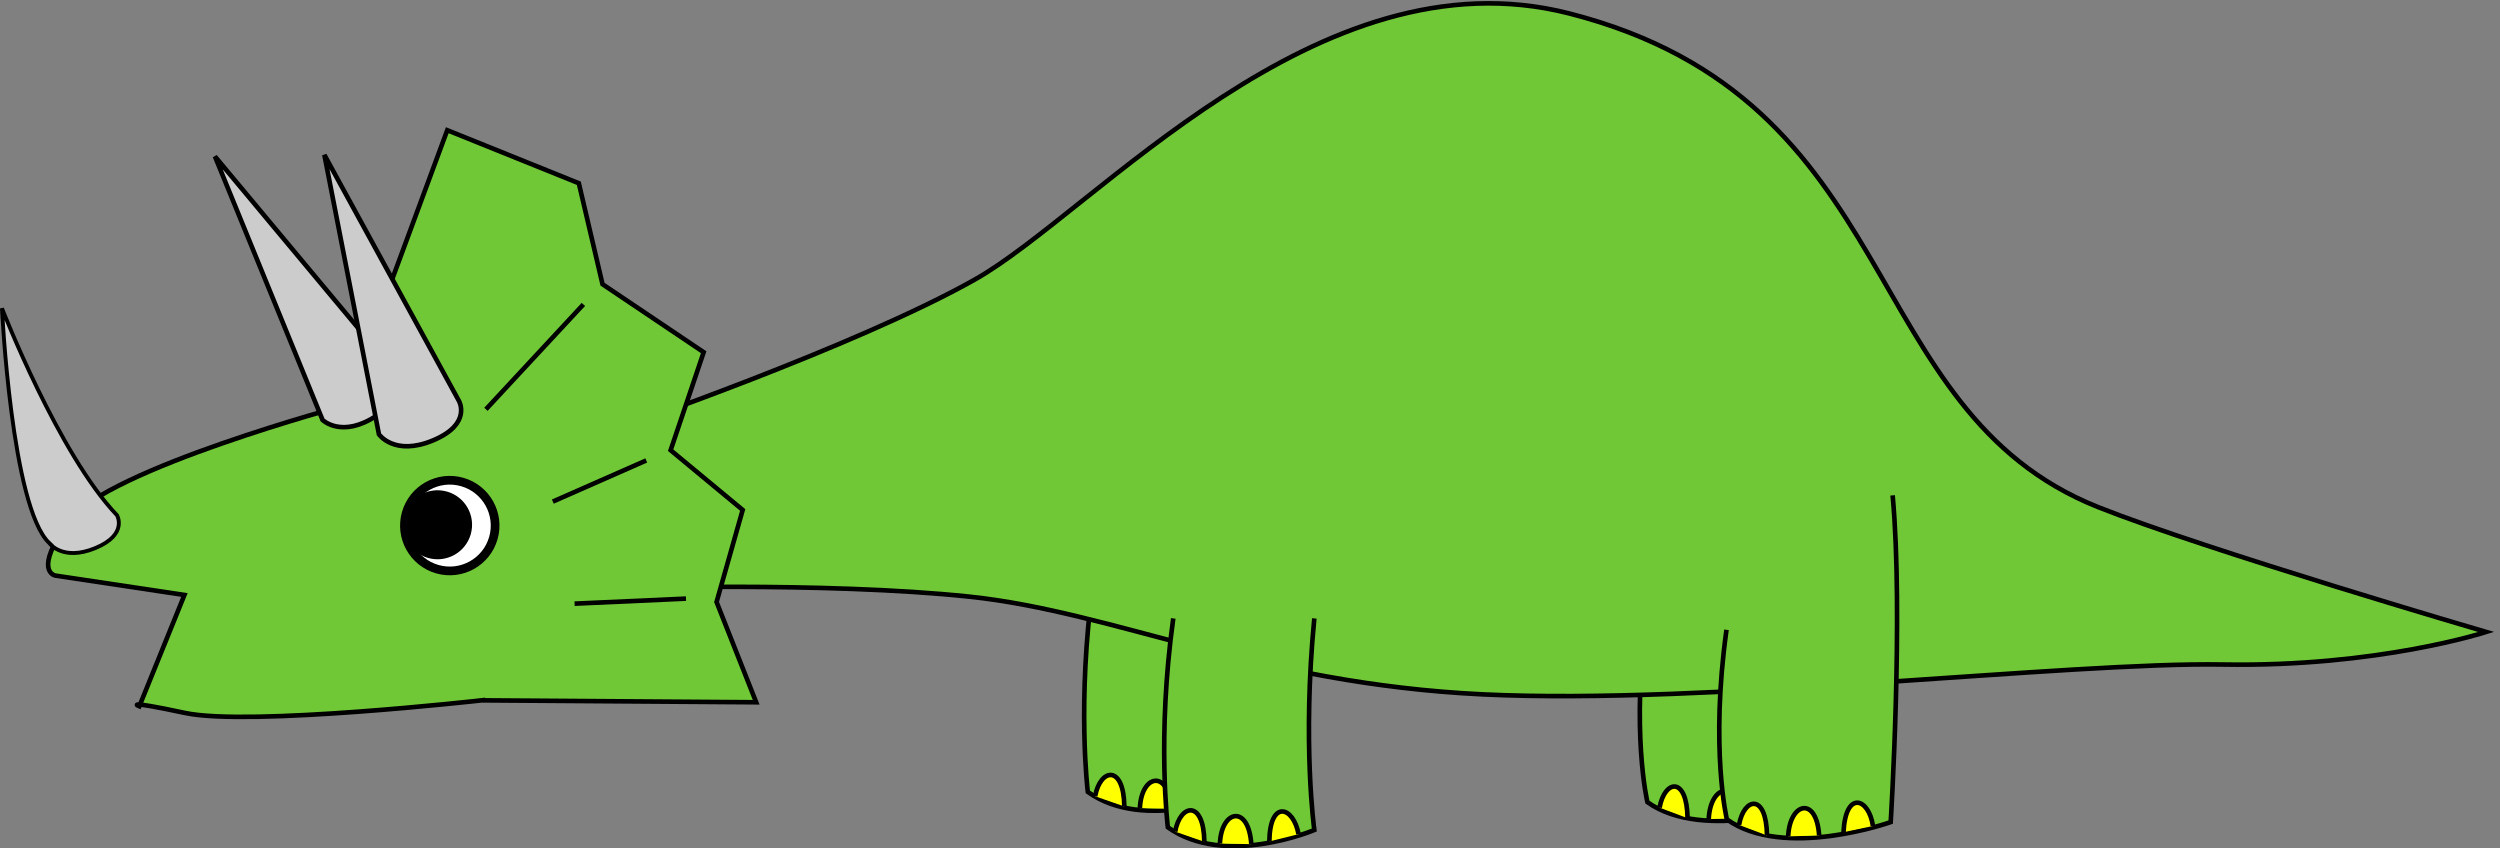 <?xml version="1.0" encoding="UTF-8" standalone="no"?>
<svg
   xmlns:dc="http://purl.org/dc/elements/1.1/"
   xmlns:cc="http://creativecommons.org/ns#"
   xmlns:rdf="http://www.w3.org/1999/02/22-rdf-syntax-ns#"
   xmlns:svg="http://www.w3.org/2000/svg"
   xmlns="http://www.w3.org/2000/svg"
   xmlns:sodipodi="http://sodipodi.sourceforge.net/DTD/sodipodi-0.dtd"
   xmlns:inkscape="http://www.inkscape.org/namespaces/inkscape"
   sodipodi:docname="triceratops_eat2.svg"
   inkscape:version="1.0beta2 (2b71d25, 2019-12-03)"
   id="svg8"
   version="1.1"
   viewBox="0 0 143.429 48.674"
   height="48.674mm"
   width="143.429mm">
  <rect x="0" y="0" width="143.429" height="48.674" fill="#808080" stroke="none"/>
  <defs
     id="defs2" />
  <sodipodi:namedview
     inkscape:window-maximized="0"
     inkscape:window-y="23"
     inkscape:window-x="12"
     inkscape:window-height="797"
     inkscape:window-width="1281"
     inkscape:snap-global="false"
     showgrid="false"
     inkscape:document-rotation="0"
     inkscape:current-layer="g1325"
     inkscape:document-units="mm"
     inkscape:cy="25.184874"
     inkscape:cx="270.75885"
     inkscape:zoom="1.360617"
     inkscape:pageshadow="2"
     inkscape:pageopacity="0.0"
     borderopacity="1.0"
     bordercolor="#666666"
     pagecolor="#ffffff"
     id="base" />
  <g
     inkscape:groupmode="layer"
     id="layer3"
     inkscape:label="Legs bottom"
     style="display:inline;mix-blend-mode:normal"
     transform="translate(-29.024,-27.552)">
    <g
       id="g2211-3"
       transform="translate(-4.558,-0.991)">
      <path
         sodipodi:nodetypes="cccc"
         inkscape:connector-curvature="0"
         id="path2062-5-9"
         d="m 128.076,63.684 c -0.948,6.829 0.021,10.878 0.021,10.878 3.268,2.334 9.399,0.156 9.399,0.156 0,0 0.742,-11.934 0.111,-18.747"
         style="font-variation-settings:normal;vector-effect:none;fill:#71c837;fill-opacity:1;stroke:#000000;stroke-width:0.265px;stroke-linecap:butt;stroke-linejoin:miter;stroke-miterlimit:4;stroke-dasharray:none;stroke-dashoffset:0;stroke-opacity:1;stop-color:#000000" />
      <path
         sodipodi:nodetypes="cc"
         inkscape:connector-curvature="0"
         id="path2078-9-6"
         d="m 128.794,74.878 c 0.291,-1.602 1.574,-1.818 1.605,0.606"
         style="fill:#ffff00;stroke:#000000;stroke-width:0.265px;stroke-linecap:butt;stroke-linejoin:miter;stroke-opacity:1" />
      <path
         sodipodi:nodetypes="cc"
         style="fill:#ffff00;stroke:#000000;stroke-width:0.265px;stroke-linecap:butt;stroke-linejoin:miter;stroke-opacity:1"
         d="m 131.615,75.536 c 0.083,-1.935 1.62,-2.35 1.777,-0.052"
         id="path2078-4-3-5"
         inkscape:connector-curvature="0" />
      <path
         style="fill:#ffff00;stroke:#000000;stroke-width:0.265px;stroke-linecap:butt;stroke-linejoin:miter;stroke-opacity:1"
         d="M 136.478,74.939 C 136.245,73.328 134.908,72.874 134.789,75.294"
         id="path2078-3-5-6"
         inkscape:connector-curvature="0"
         sodipodi:nodetypes="cc" />
    </g>
    <g
       id="g2138-8"
       transform="translate(-4.591,-2.029)">
      <path
         style="font-variation-settings:normal;opacity:1;vector-effect:none;fill:#71c837;fill-opacity:1;stroke:#000000;stroke-width:0.265px;stroke-linecap:butt;stroke-linejoin:miter;stroke-miterlimit:4;stroke-dasharray:none;stroke-dashoffset:0;stroke-opacity:1;stop-color:#000000;stop-opacity:1"
         d="m 96.336,63.031 c -0.948,6.829 -0.311,11.984 -0.311,11.984 3.268,2.334 8.404,0.156 8.404,0.156 0,0 -0.696,-4.994 0,-12.139"
         id="path2062-6"
         inkscape:connector-curvature="0"
         sodipodi:nodetypes="cccc" />
      <path
         style="fill:#ffff00;stroke:#000000;stroke-width:0.265px;stroke-linecap:butt;stroke-linejoin:miter;stroke-opacity:1"
         d="m 96.444,75.264 c 0.291,-1.602 1.644,-1.841 1.675,0.583"
         id="path2078-35"
         inkscape:connector-curvature="0"
         sodipodi:nodetypes="cc" />
      <path
         inkscape:connector-curvature="0"
         id="path2078-4-8"
         d="m 99.013,75.943 c 0.083,-1.935 1.644,-2.257 1.8,0.041"
         style="fill:#ffff00;stroke:#000000;stroke-width:0.265px;stroke-linecap:butt;stroke-linejoin:miter;stroke-opacity:1"
         sodipodi:nodetypes="cc" />
      <path
         sodipodi:nodetypes="cc"
         inkscape:connector-curvature="0"
         id="path2078-3-1"
         d="m 103.523,75.409 c -0.291,-1.602 -1.644,-2.007 -1.675,0.416"
         style="fill:#ffff00;stroke:#000000;stroke-width:0.265px;stroke-linecap:butt;stroke-linejoin:miter;stroke-opacity:1" />
    </g>
  </g>
  <g
     transform="translate(-29.024,-27.552)"
     style="display:none"
     inkscape:label="Eat4"
     id="g1325"
     inkscape:groupmode="layer">
    <path
       style="font-variation-settings:normal;display:inline;opacity:1;vector-effect:none;fill:#71c837;fill-opacity:1;stroke:#000000;stroke-width:0.265px;stroke-linecap:butt;stroke-linejoin:miter;stroke-miterlimit:4;stroke-dasharray:none;stroke-dashoffset:0;stroke-opacity:1;stop-color:#000000;stop-opacity:1"
       d="M 84.975,43.577 C 88.554,37.974 104.583,24.619 119.058,28.325 c 19.454,4.98 16.337,22.75 30.348,28.325 6.137,2.442 22.255,7.159 22.255,7.159 0,0 -6.225,2.023 -15.096,1.868 -8.871,-0.156 -29.57,2.334 -42.487,1.712 -12.917,-0.623 -29.414,-5.603 -29.414,-5.603 z"
       id="path1301"
       inkscape:connector-curvature="0"
       sodipodi:nodetypes="csscsscc" />
    <g
       transform="rotate(16.362,73.202,41.482)"
       id="g1323">
      <path
         sodipodi:nodetypes="cccccccccczccczc"
         inkscape:connector-curvature="0"
         id="path1303"
         d="m 85.259,63.439 15.173,-4.191 -3.757,-4.913 10e-7,-5.491 -4.913,-2.168 0.289,-5.925 -6.647,-2.168 -2.89,-5.202 -8.092,-0.867 -1.301,16.763 c 0,0 -12.166,7.276 -13.439,10.694 -1.273,3.417 0.867,4.624 0.867,4.624 l 6.647,-2.312 -6.935,2.658 c 0,0 5.074,4.092 8.813,3.844 3.74,-0.247 16.185,-5.347 16.185,-5.347 z"
         style="fill:#71c837;stroke:#000000;stroke-width:0.265px;stroke-linecap:butt;stroke-linejoin:miter;stroke-opacity:1" />
      <g
         transform="translate(54.598,29.007)"
         id="g1309">
        <circle
           style="fill:#ffffff;stroke:#000000;stroke-width:0.5;stroke-miterlimit:4;stroke-dasharray:none"
           id="circle1305"
           cx="26.156"
           cy="-25.289"
           r="2.601"
           transform="scale(1,-1)" />
        <circle
           r="1.806"
           cy="-25.435"
           cx="25.469"
           id="circle1307"
           style="fill:#000000;stroke:#000000;stroke-width:0.347;stroke-miterlimit:4;stroke-dasharray:none"
           transform="scale(1,-1)" />
      </g>
      <path
         style="fill:#cccccc;stroke:#000000;stroke-width:0.265px;stroke-linecap:butt;stroke-linejoin:miter;stroke-opacity:1"
         d="M 72.079,50.46 62.01,37.6 75.304,46.674 c 0,0 1.271,0.828 -0.293,2.678 -1.564,1.85 -2.932,1.108 -2.932,1.108 z"
         id="path1311"
         inkscape:connector-curvature="0"
         sodipodi:nodetypes="ccczc" />
      <path
         sodipodi:nodetypes="ccczc"
         inkscape:connector-curvature="0"
         id="path1313"
         d="M 75.414,50.367 68.026,35.801 79.311,47.277 c 0,0 1.086,1.059 -0.806,2.571 -1.893,1.512 -3.091,0.519 -3.091,0.519 z"
         style="fill:#cccccc;stroke:#000000;stroke-width:0.265px;stroke-linecap:butt;stroke-linejoin:miter;stroke-opacity:1" />
      <path
         style="fill:#cccccc;stroke:#000000;stroke-width:0.223px;stroke-linecap:butt;stroke-linejoin:miter;stroke-opacity:1"
         d="M 58.913,61.528 C 56.28,60.146 52.634,49.319 52.634,49.319 c 0,0 5.409,7.161 9.591,9.619 0,0 0.923,0.887 -0.685,2.155 -1.609,1.267 -2.627,0.435 -2.627,0.435 z"
         id="path1315"
         inkscape:connector-curvature="0"
         sodipodi:nodetypes="ccczc" />
      <path
         sodipodi:nodetypes="cc"
         inkscape:connector-curvature="0"
         id="path1317"
         d="m 80.928,47.312 3.735,-7.315"
         style="fill:none;stroke:#000000;stroke-width:0.265px;stroke-linecap:butt;stroke-linejoin:miter;stroke-opacity:1" />
      <path
         sodipodi:nodetypes="cc"
         inkscape:connector-curvature="0"
         id="path1319"
         d="m 86.064,51.358 4.513,-3.735"
         style="fill:none;stroke:#000000;stroke-width:0.265px;stroke-linecap:butt;stroke-linejoin:miter;stroke-opacity:1" />
      <path
         sodipodi:nodetypes="cc"
         inkscape:connector-curvature="0"
         id="path1321"
         d="m 88.865,56.65 6.07,-2.023"
         style="fill:none;stroke:#000000;stroke-width:0.265px;stroke-linecap:butt;stroke-linejoin:miter;stroke-opacity:1" />
    </g>
  </g>
  <g
     transform="translate(-29.024,-27.552)"
     style="display:none"
     inkscape:label="Eat 3"
     id="g444"
     inkscape:groupmode="layer">
    <path
       style="font-variation-settings:normal;display:inline;opacity:1;vector-effect:none;fill:#71c837;fill-opacity:1;stroke:#000000;stroke-width:0.265px;stroke-linecap:butt;stroke-linejoin:miter;stroke-miterlimit:4;stroke-dasharray:none;stroke-dashoffset:0;stroke-opacity:1;stop-color:#000000;stop-opacity:1"
       d="m 84.975,43.577 c 6.846,-3.871 19.609,-18.957 34.083,-15.252 19.454,4.98 16.337,22.75 30.348,28.325 6.137,2.442 22.255,7.159 22.255,7.159 0,0 -6.225,2.023 -15.096,1.868 -8.871,-0.156 -29.57,2.334 -42.487,1.712 -12.917,-0.623 -21.047,-4.717 -29.414,-5.603 -8.367,-0.886 -20.535,-0.469 -20.535,-0.469 0.052,-3.035 0.104,-6.07 0.156,-9.104 0,0 13.845,-4.765 20.69,-8.636 z"
       id="path420"
       inkscape:connector-curvature="0"
       sodipodi:nodetypes="zsscsszccz" />
    <g
       id="g1299">
      <path
         sodipodi:nodetypes="cccccccccczccczcc"
         inkscape:connector-curvature="0"
         id="path422"
         d="m 52.914,68.644 15.307,3.672 -0.912,-6.118 2.656,-4.806 -3.252,-4.274 3.119,-5.046 -4.769,-5.113 -0.013,-5.951 -6.663,-4.674 -9.247,14.042 c 0,0 -14.168,0.483 -16.935,2.858 -2.767,2.375 -1.695,4.26 -1.695,4.26 l 7.153,1.398 -7.468,-1.364 c 0,0 2.574,6.371 5.966,7.964 3.393,1.593 16.752,3.15 16.752,3.15 z"
         style="fill:#71c837;stroke:#000000;stroke-width:0.265px;stroke-linecap:butt;stroke-linejoin:miter;stroke-opacity:1" />
      <g
         transform="matrix(0.934,0.038,-0.516,0.068,41.437,55.553)"
         id="g428"
         style="stroke:#000000;stroke-width:3.466;stroke-miterlimit:4;stroke-dasharray:none;stroke-opacity:1">
        <circle
           style="fill:#ffffff;stroke:#000000;stroke-width:3.466;stroke-miterlimit:4;stroke-dasharray:none;stroke-opacity:1"
           id="circle424"
           cx="26.156"
           cy="-25.289"
           r="2.601"
           transform="scale(1,-1)" />
        <circle
           r="1.806"
           cy="-25.435"
           cx="25.469"
           id="circle426"
           style="fill:#000000;stroke:#000000;stroke-width:3.466;stroke-miterlimit:4;stroke-dasharray:none;stroke-opacity:1"
           transform="scale(1,-1)" />
      </g>
      <path
         style="fill:#cccccc;stroke:#000000;stroke-width:0.265px;stroke-linecap:butt;stroke-linejoin:miter;stroke-opacity:1"
         d="m 47.657,50.908 -2.592,-16.126 7.245,14.372 c 0,0 0.712,1.34 -1.552,2.202 -2.264,0.863 -3.102,-0.448 -3.102,-0.448 z"
         id="path430"
         inkscape:connector-curvature="0"
         sodipodi:nodetypes="ccczc" />
      <path
         sodipodi:nodetypes="ccczc"
         inkscape:connector-curvature="0"
         id="path432"
         d="m 50.621,52.441 0.581,-16.323 4.325,15.504 c 0,0 0.439,1.452 -1.949,1.86 -2.388,0.408 -2.956,-1.041 -2.956,-1.041 z"
         style="fill:#cccccc;stroke:#000000;stroke-width:0.265px;stroke-linecap:butt;stroke-linejoin:miter;stroke-opacity:1" />
      <path
         style="fill:#cccccc;stroke:#000000;stroke-width:0.223px;stroke-linecap:butt;stroke-linejoin:miter;stroke-opacity:1"
         d="m 30.78,54.227 c -1.636,-2.484 0.411,-13.723 0.411,-13.723 0,0 1.27,8.885 3.741,13.059 0,0 0.379,1.223 -1.642,1.554 -2.021,0.331 -2.51,-0.89 -2.51,-0.89 z"
         id="path434"
         inkscape:connector-curvature="0"
         sodipodi:nodetypes="ccczc" />
      <path
         sodipodi:nodetypes="cc"
         inkscape:connector-curvature="0"
         id="path436"
         d="m 56.925,52.434 6.807,-4.595"
         style="fill:none;stroke:#000000;stroke-width:0.265px;stroke-linecap:butt;stroke-linejoin:miter;stroke-opacity:1" />
      <path
         sodipodi:nodetypes="cc"
         inkscape:connector-curvature="0"
         id="path438"
         d="m 59.463,58.46 5.757,-1.086"
         style="fill:none;stroke:#000000;stroke-width:0.265px;stroke-linecap:butt;stroke-linejoin:miter;stroke-opacity:1" />
      <path
         sodipodi:nodetypes="cc"
         inkscape:connector-curvature="0"
         id="path440"
         d="m 59.355,64.446 6.291,1.165"
         style="fill:none;stroke:#000000;stroke-width:0.265px;stroke-linecap:butt;stroke-linejoin:miter;stroke-opacity:1" />
    </g>
  </g>
  <g
     inkscape:groupmode="layer"
     id="g418"
     inkscape:label="Eat 2"
     style="display:inline"
     transform="translate(-29.024,-27.552)">
    <path
       sodipodi:nodetypes="zsscsszccz"
       inkscape:connector-curvature="0"
       id="path394"
       d="m 84.975,43.577 c 6.846,-3.871 19.609,-18.957 34.083,-15.252 19.454,4.98 16.337,22.75 30.348,28.325 6.137,2.442 22.255,7.159 22.255,7.159 0,0 -6.225,2.023 -15.096,1.868 -8.871,-0.156 -29.57,2.334 -42.487,1.712 -12.917,-0.623 -21.047,-4.717 -29.414,-5.603 -8.367,-0.886 -20.535,-0.469 -20.535,-0.469 0.052,-3.035 0.104,-6.07 0.156,-9.104 0,0 13.845,-4.765 20.69,-8.636 z"
       style="font-variation-settings:normal;display:inline;opacity:1;vector-effect:none;fill:#71c837;fill-opacity:1;stroke:#000000;stroke-width:0.265px;stroke-linecap:butt;stroke-linejoin:miter;stroke-miterlimit:4;stroke-dasharray:none;stroke-dashoffset:0;stroke-opacity:1;stop-color:#000000;stop-opacity:1" />
    <g
       transform="rotate(15.845,55.54,-37.147)"
       id="g416">
      <path
         style="fill:#71c837;stroke:#000000;stroke-width:0.265px;stroke-linecap:butt;stroke-linejoin:miter;stroke-opacity:1"
         d="m 85.259,63.439 15.173,-4.191 -3.757,-4.913 10e-7,-5.491 -4.913,-2.168 0.289,-5.925 -6.647,-2.168 -2.89,-5.202 -8.092,-0.867 -1.301,16.763 c 0,0 -12.166,7.276 -13.439,10.694 -1.273,3.417 0.089,3.263 0.089,3.263 l 7.425,-0.951 -0.746,6.852 c 0,0 -1.115,-0.102 2.624,-0.35 3.74,-0.247 16.185,-5.347 16.185,-5.347 z"
         id="path396"
         inkscape:connector-curvature="0"
         sodipodi:nodetypes="cccccccccczccczc" />
      <g
         id="g402"
         transform="translate(54.598,29.007)">
        <circle
           transform="scale(1,-1)"
           r="2.601"
           cy="-25.289"
           cx="26.156"
           id="circle398"
           style="fill:#ffffff;stroke:#000000;stroke-width:0.5;stroke-miterlimit:4;stroke-dasharray:none" />
        <circle
           transform="scale(1,-1)"
           style="fill:#000000;stroke:#000000;stroke-width:0.347;stroke-miterlimit:4;stroke-dasharray:none"
           id="circle400"
           cx="25.469"
           cy="-25.435"
           r="1.806" />
      </g>
      <path
         sodipodi:nodetypes="ccczc"
         inkscape:connector-curvature="0"
         id="path404"
         d="M 72.079,50.46 62.01,37.6 75.304,46.674 c 0,0 1.271,0.828 -0.293,2.678 -1.564,1.85 -2.932,1.108 -2.932,1.108 z"
         style="fill:#cccccc;stroke:#000000;stroke-width:0.265px;stroke-linecap:butt;stroke-linejoin:miter;stroke-opacity:1" />
      <path
         style="fill:#cccccc;stroke:#000000;stroke-width:0.265px;stroke-linecap:butt;stroke-linejoin:miter;stroke-opacity:1"
         d="M 75.414,50.367 68.026,35.801 79.311,47.277 c 0,0 1.086,1.059 -0.806,2.571 -1.893,1.512 -3.091,0.519 -3.091,0.519 z"
         id="path406"
         inkscape:connector-curvature="0"
         sodipodi:nodetypes="ccczc" />
      <path
         sodipodi:nodetypes="ccczc"
         inkscape:connector-curvature="0"
         id="path408"
         d="M 58.913,61.528 C 56.28,60.146 52.634,49.319 52.634,49.319 c 0,0 5.409,7.161 9.591,9.619 0,0 0.923,0.887 -0.685,2.155 -1.609,1.267 -2.627,0.435 -2.627,0.435 z"
         style="fill:#cccccc;stroke:#000000;stroke-width:0.223px;stroke-linecap:butt;stroke-linejoin:miter;stroke-opacity:1" />
      <path
         style="fill:none;stroke:#000000;stroke-width:0.265px;stroke-linecap:butt;stroke-linejoin:miter;stroke-opacity:1"
         d="m 80.928,47.312 3.735,-7.315"
         id="path410"
         inkscape:connector-curvature="0"
         sodipodi:nodetypes="cc" />
      <path
         style="fill:none;stroke:#000000;stroke-width:0.265px;stroke-linecap:butt;stroke-linejoin:miter;stroke-opacity:1"
         d="m 86.064,51.358 4.513,-3.735"
         id="path412"
         inkscape:connector-curvature="0"
         sodipodi:nodetypes="cc" />
      <path
         style="fill:none;stroke:#000000;stroke-width:0.265px;stroke-linecap:butt;stroke-linejoin:miter;stroke-opacity:1"
         d="m 88.865,56.65 6.07,-2.023"
         id="path414"
         inkscape:connector-curvature="0"
         sodipodi:nodetypes="cc" />
    </g>
  </g>
  <g
     transform="translate(-29.024,-27.552)"
     style="display:none"
     inkscape:label="Eat 1"
     id="g392"
     inkscape:groupmode="layer">
    <path
       style="font-variation-settings:normal;display:inline;opacity:1;vector-effect:none;fill:#71c837;fill-opacity:1;stroke:#000000;stroke-width:0.265px;stroke-linecap:butt;stroke-linejoin:miter;stroke-miterlimit:4;stroke-dasharray:none;stroke-dashoffset:0;stroke-opacity:1;stop-color:#000000;stop-opacity:1"
       d="M 84.975,43.577 C 88.554,37.974 104.583,24.619 119.058,28.325 c 19.454,4.98 16.337,22.75 30.348,28.325 6.137,2.442 22.255,7.159 22.255,7.159 0,0 -6.225,2.023 -15.096,1.868 -8.871,-0.156 -29.57,2.334 -42.487,1.712 -12.917,-0.623 -29.414,-5.603 -29.414,-5.603 z"
       id="path368"
       inkscape:connector-curvature="0"
       sodipodi:nodetypes="csscsscc" />
    <g
       id="g390">
      <path
         sodipodi:nodetypes="cccccccccczccczc"
         inkscape:connector-curvature="0"
         id="path370"
         d="m 85.259,63.439 15.173,-4.191 -3.757,-4.913 10e-7,-5.491 -4.913,-2.168 0.289,-5.925 -6.647,-2.168 -2.89,-5.202 -8.092,-0.867 -1.301,16.763 c 0,0 -12.166,7.276 -13.439,10.694 -1.273,3.417 0.089,3.263 0.089,3.263 l 7.425,-0.951 -0.746,6.852 c 0,0 -1.115,-0.102 2.624,-0.35 3.74,-0.247 16.185,-5.347 16.185,-5.347 z"
         style="fill:#71c837;stroke:#000000;stroke-width:0.265px;stroke-linecap:butt;stroke-linejoin:miter;stroke-opacity:1" />
      <g
         transform="translate(54.598,29.007)"
         id="g376">
        <circle
           style="fill:#ffffff;stroke:#000000;stroke-width:0.5;stroke-miterlimit:4;stroke-dasharray:none"
           id="circle372"
           cx="26.156"
           cy="-25.289"
           r="2.601"
           transform="scale(1,-1)" />
        <circle
           r="1.806"
           cy="-25.435"
           cx="25.469"
           id="circle374"
           style="fill:#000000;stroke:#000000;stroke-width:0.347;stroke-miterlimit:4;stroke-dasharray:none"
           transform="scale(1,-1)" />
      </g>
      <path
         style="fill:#cccccc;stroke:#000000;stroke-width:0.265px;stroke-linecap:butt;stroke-linejoin:miter;stroke-opacity:1"
         d="M 72.079,50.46 62.01,37.6 75.304,46.674 c 0,0 1.271,0.828 -0.293,2.678 -1.564,1.85 -2.932,1.108 -2.932,1.108 z"
         id="path378"
         inkscape:connector-curvature="0"
         sodipodi:nodetypes="ccczc" />
      <path
         sodipodi:nodetypes="ccczc"
         inkscape:connector-curvature="0"
         id="path380"
         d="M 75.414,50.367 68.026,35.801 79.311,47.277 c 0,0 1.086,1.059 -0.806,2.571 -1.893,1.512 -3.091,0.519 -3.091,0.519 z"
         style="fill:#cccccc;stroke:#000000;stroke-width:0.265px;stroke-linecap:butt;stroke-linejoin:miter;stroke-opacity:1" />
      <path
         style="fill:#cccccc;stroke:#000000;stroke-width:0.223px;stroke-linecap:butt;stroke-linejoin:miter;stroke-opacity:1"
         d="M 58.913,61.528 C 56.28,60.146 52.634,49.319 52.634,49.319 c 0,0 5.409,7.161 9.591,9.619 0,0 0.923,0.887 -0.685,2.155 -1.609,1.267 -2.627,0.435 -2.627,0.435 z"
         id="path382"
         inkscape:connector-curvature="0"
         sodipodi:nodetypes="ccczc" />
      <path
         sodipodi:nodetypes="cc"
         inkscape:connector-curvature="0"
         id="path384"
         d="m 80.928,47.312 3.735,-7.315"
         style="fill:none;stroke:#000000;stroke-width:0.265px;stroke-linecap:butt;stroke-linejoin:miter;stroke-opacity:1" />
      <path
         sodipodi:nodetypes="cc"
         inkscape:connector-curvature="0"
         id="path386"
         d="m 86.064,51.358 4.513,-3.735"
         style="fill:none;stroke:#000000;stroke-width:0.265px;stroke-linecap:butt;stroke-linejoin:miter;stroke-opacity:1" />
      <path
         sodipodi:nodetypes="cc"
         inkscape:connector-curvature="0"
         id="path388"
         d="m 88.865,56.65 6.07,-2.023"
         style="fill:none;stroke:#000000;stroke-width:0.265px;stroke-linecap:butt;stroke-linejoin:miter;stroke-opacity:1" />
    </g>
  </g>
  <g
     style="display:none"
     inkscape:label="Position 2"
     id="g2316"
     inkscape:groupmode="layer"
     transform="translate(-29.024,-27.552)">
    <path
       style="font-variation-settings:normal;display:inline;opacity:1;vector-effect:none;fill:#71c837;fill-opacity:1;stroke:#000000;stroke-width:0.265px;stroke-linecap:butt;stroke-linejoin:miter;stroke-miterlimit:4;stroke-dasharray:none;stroke-dashoffset:0;stroke-opacity:1;stop-color:#000000;stop-opacity:1"
       d="M 84.975,43.577 C 88.554,37.974 104.583,24.619 119.058,28.325 c 19.454,4.98 16.337,22.75 30.348,28.325 6.137,2.442 22.597,4.768 22.597,4.768 0,0 -6.567,3.162 -15.552,3.348 -8.87,0.184 -29.456,3.245 -42.373,2.623 -12.917,-0.623 -29.414,-5.603 -29.414,-5.603 z"
       id="path2292"
       inkscape:connector-curvature="0"
       sodipodi:nodetypes="csscsscc" />
    <g
       id="g2357"
       transform="rotate(-3.655,76.592,50.659)">
      <g
         id="g2344">
        <g
           id="g2335">
          <path
             sodipodi:nodetypes="cccccccccczccczc"
             inkscape:connector-curvature="0"
             id="path2294"
             d="m 85.259,63.439 15.173,-4.191 -3.757,-4.913 10e-7,-5.491 -4.913,-2.168 0.289,-5.925 -6.647,-2.168 -2.89,-5.202 -8.092,-0.867 -1.301,16.763 c 0,0 -12.166,7.276 -13.439,10.694 -1.273,3.417 0.867,4.624 0.867,4.624 l 6.647,-2.312 -3.468,5.491 c 0,0 1.607,1.259 5.347,1.012 3.74,-0.247 16.185,-5.347 16.185,-5.347 z"
             style="fill:#71c837;stroke:#000000;stroke-width:0.265px;stroke-linecap:butt;stroke-linejoin:miter;stroke-opacity:1" />
          <circle
             transform="scale(1,-1)"
             r="2.601"
             cy="-54.296"
             cx="80.754"
             id="circle2296"
             style="fill:#ffffff;stroke:#000000;stroke-width:0.5;stroke-miterlimit:4;stroke-dasharray:none" />
          <path
             style="fill:#cccccc;stroke:#000000;stroke-width:0.265px;stroke-linecap:butt;stroke-linejoin:miter;stroke-opacity:1"
             d="M 72.079,50.46 62.01,37.6 75.304,46.674 c 0,0 1.271,0.828 -0.293,2.678 -1.564,1.85 -2.932,1.108 -2.932,1.108 z"
             id="path2302"
             inkscape:connector-curvature="0"
             sodipodi:nodetypes="ccczc" />
          <path
             sodipodi:nodetypes="ccczc"
             inkscape:connector-curvature="0"
             id="path2304"
             d="M 75.414,50.367 68.026,35.801 79.311,47.277 c 0,0 1.086,1.059 -0.806,2.571 -1.893,1.512 -3.091,0.519 -3.091,0.519 z"
             style="fill:#cccccc;stroke:#000000;stroke-width:0.265px;stroke-linecap:butt;stroke-linejoin:miter;stroke-opacity:1" />
          <path
             style="fill:#cccccc;stroke:#000000;stroke-width:0.223px;stroke-linecap:butt;stroke-linejoin:miter;stroke-opacity:1"
             d="M 58.913,61.528 C 56.28,60.146 52.634,49.319 52.634,49.319 c 0,0 5.409,7.161 9.591,9.619 0,0 0.923,0.887 -0.685,2.155 -1.609,1.267 -2.627,0.435 -2.627,0.435 z"
             id="path2306"
             inkscape:connector-curvature="0"
             sodipodi:nodetypes="ccczc" />
        </g>
        <circle
           r="1.806"
           cy="-54.897"
           cx="80.522"
           id="circle2298"
           style="fill:#000000;stroke:#000000;stroke-width:0.347;stroke-miterlimit:4;stroke-dasharray:none"
           transform="scale(1,-1)" />
      </g>
      <path
         sodipodi:nodetypes="cc"
         inkscape:connector-curvature="0"
         id="path2308"
         d="m 80.928,47.312 3.735,-7.315"
         style="fill:none;stroke:#000000;stroke-width:0.265px;stroke-linecap:butt;stroke-linejoin:miter;stroke-opacity:1" />
      <path
         sodipodi:nodetypes="cc"
         inkscape:connector-curvature="0"
         id="path2310"
         d="m 86.064,51.358 4.513,-3.735"
         style="fill:none;stroke:#000000;stroke-width:0.265px;stroke-linecap:butt;stroke-linejoin:miter;stroke-opacity:1" />
      <path
         sodipodi:nodetypes="cc"
         inkscape:connector-curvature="0"
         id="path2312"
         d="m 88.865,56.65 6.07,-2.023"
         style="fill:none;stroke:#000000;stroke-width:0.265px;stroke-linecap:butt;stroke-linejoin:miter;stroke-opacity:1" />
    </g>
  </g>
  <g
     inkscape:groupmode="layer"
     id="layer4"
     inkscape:label="Position 1"
     style="display:none"
     transform="translate(-29.024,-27.552)">
    <path
       sodipodi:nodetypes="csscsscc"
       inkscape:connector-curvature="0"
       id="path873"
       d="M 84.975,43.577 C 88.554,37.974 104.583,24.619 119.058,28.325 c 19.454,4.98 16.337,22.75 30.348,28.325 6.137,2.442 22.255,7.159 22.255,7.159 0,0 -6.225,2.023 -15.096,1.868 -8.871,-0.156 -29.57,2.334 -42.487,1.712 -12.917,-0.623 -29.414,-5.603 -29.414,-5.603 z"
       style="font-variation-settings:normal;display:inline;opacity:1;vector-effect:none;fill:#71c837;fill-opacity:1;stroke:#000000;stroke-width:0.265px;stroke-linecap:butt;stroke-linejoin:miter;stroke-miterlimit:4;stroke-dasharray:none;stroke-dashoffset:0;stroke-opacity:1;stop-color:#000000;stop-opacity:1" />
    <g
       id="g2278">
      <path
         style="fill:#71c837;stroke:#000000;stroke-width:0.265px;stroke-linecap:butt;stroke-linejoin:miter;stroke-opacity:1"
         d="m 85.259,63.439 15.173,-4.191 -3.757,-4.913 10e-7,-5.491 -4.913,-2.168 0.289,-5.925 -6.647,-2.168 -2.89,-5.202 -8.092,-0.867 -1.301,16.763 c 0,0 -12.166,7.276 -13.439,10.694 -1.273,3.417 0.867,4.624 0.867,4.624 l 6.647,-2.312 -3.468,5.491 c 0,0 1.607,1.259 5.347,1.012 3.74,-0.247 16.185,-5.347 16.185,-5.347 z"
         id="path12"
         inkscape:connector-curvature="0"
         sodipodi:nodetypes="cccccccccczccczc" />
      <g
         id="g843"
         transform="translate(54.598,29.007)">
        <circle
           transform="scale(1,-1)"
           r="2.601"
           cy="-25.289"
           cx="26.156"
           id="path14"
           style="fill:#ffffff;stroke:#000000;stroke-width:0.5;stroke-miterlimit:4;stroke-dasharray:none" />
        <circle
           transform="scale(1,-1)"
           style="fill:#000000;stroke:#000000;stroke-width:0.347;stroke-miterlimit:4;stroke-dasharray:none"
           id="circle839"
           cx="25.469"
           cy="-25.435"
           r="1.806" />
      </g>
      <path
         sodipodi:nodetypes="ccczc"
         inkscape:connector-curvature="0"
         id="path845"
         d="M 72.079,50.46 62.01,37.6 75.304,46.674 c 0,0 1.271,0.828 -0.293,2.678 -1.564,1.85 -2.932,1.108 -2.932,1.108 z"
         style="fill:#cccccc;stroke:#000000;stroke-width:0.265px;stroke-linecap:butt;stroke-linejoin:miter;stroke-opacity:1" />
      <path
         style="fill:#cccccc;stroke:#000000;stroke-width:0.265px;stroke-linecap:butt;stroke-linejoin:miter;stroke-opacity:1"
         d="M 75.414,50.367 68.026,35.801 79.311,47.277 c 0,0 1.086,1.059 -0.806,2.571 -1.893,1.512 -3.091,0.519 -3.091,0.519 z"
         id="path10"
         inkscape:connector-curvature="0"
         sodipodi:nodetypes="ccczc" />
      <path
         sodipodi:nodetypes="ccczc"
         inkscape:connector-curvature="0"
         id="path847"
         d="M 58.913,61.528 C 56.28,60.146 52.634,49.319 52.634,49.319 c 0,0 5.409,7.161 9.591,9.619 0,0 0.923,0.887 -0.685,2.155 -1.609,1.267 -2.627,0.435 -2.627,0.435 z"
         style="fill:#cccccc;stroke:#000000;stroke-width:0.223px;stroke-linecap:butt;stroke-linejoin:miter;stroke-opacity:1" />
      <path
         style="fill:none;stroke:#000000;stroke-width:0.265px;stroke-linecap:butt;stroke-linejoin:miter;stroke-opacity:1"
         d="m 80.928,47.312 3.735,-7.315"
         id="path849"
         inkscape:connector-curvature="0"
         sodipodi:nodetypes="cc" />
      <path
         style="fill:none;stroke:#000000;stroke-width:0.265px;stroke-linecap:butt;stroke-linejoin:miter;stroke-opacity:1"
         d="m 86.064,51.358 4.513,-3.735"
         id="path851"
         inkscape:connector-curvature="0"
         sodipodi:nodetypes="cc" />
      <path
         style="fill:none;stroke:#000000;stroke-width:0.265px;stroke-linecap:butt;stroke-linejoin:miter;stroke-opacity:1"
         d="m 88.865,56.65 6.07,-2.023"
         id="path853"
         inkscape:connector-curvature="0"
         sodipodi:nodetypes="cc" />
    </g>
  </g>
  <g
     id="layer1"
     inkscape:groupmode="layer"
     inkscape:label="Layer 1"
     style="display:inline"
     transform="translate(-29.024,-27.552)" />
  <g
     inkscape:groupmode="layer"
     id="layer2"
     inkscape:label="Legs top"
     style="display:inline"
     transform="translate(-29.024,-27.552)">
    <g
       id="g2138">
      <path
         sodipodi:nodetypes="cccc"
         inkscape:connector-curvature="0"
         id="path2062"
         d="m 96.336,63.031 c -0.948,6.829 -0.311,11.984 -0.311,11.984 3.268,2.334 8.404,0.156 8.404,0.156 0,0 -0.696,-4.994 0,-12.139"
         style="font-variation-settings:normal;opacity:1;vector-effect:none;fill:#71c837;fill-opacity:1;stroke:#000000;stroke-width:0.265px;stroke-linecap:butt;stroke-linejoin:miter;stroke-miterlimit:4;stroke-dasharray:none;stroke-dashoffset:0;stroke-opacity:1;stop-color:#000000;stop-opacity:1" />
      <path
         sodipodi:nodetypes="cc"
         inkscape:connector-curvature="0"
         id="path2078"
         d="m 96.444,75.264 c 0.291,-1.602 1.644,-1.841 1.675,0.583"
         style="fill:#ffff00;stroke:#000000;stroke-width:0.265px;stroke-linecap:butt;stroke-linejoin:miter;stroke-opacity:1" />
      <path
         sodipodi:nodetypes="cc"
         style="fill:#ffff00;stroke:#000000;stroke-width:0.265px;stroke-linecap:butt;stroke-linejoin:miter;stroke-opacity:1"
         d="m 99.013,75.943 c 0.083,-1.935 1.644,-2.257 1.8,0.041"
         id="path2078-4"
         inkscape:connector-curvature="0" />
      <path
         style="fill:#ffff00;stroke:#000000;stroke-width:0.265px;stroke-linecap:butt;stroke-linejoin:miter;stroke-opacity:1"
         d="m 103.523,75.409 c -0.291,-1.602 -1.644,-2.007 -1.675,0.416"
         id="path2078-3"
         inkscape:connector-curvature="0"
         sodipodi:nodetypes="cc" />
    </g>
    <g
       id="g2211">
      <path
         style="font-variation-settings:normal;vector-effect:none;fill:#71c837;fill-opacity:1;stroke:#000000;stroke-width:0.265px;stroke-linecap:butt;stroke-linejoin:miter;stroke-miterlimit:4;stroke-dasharray:none;stroke-dashoffset:0;stroke-opacity:1;stop-color:#000000"
         d="m 128.076,63.684 c -0.948,6.829 0.021,10.878 0.021,10.878 3.268,2.334 9.399,0.156 9.399,0.156 0,0 0.742,-11.934 0.111,-18.747"
         id="path2062-5"
         inkscape:connector-curvature="0"
         sodipodi:nodetypes="cccc" />
      <path
         style="fill:#ffff00;stroke:#000000;stroke-width:0.265px;stroke-linecap:butt;stroke-linejoin:miter;stroke-opacity:1"
         d="m 128.794,74.878 c 0.291,-1.602 1.574,-1.818 1.605,0.606"
         id="path2078-9"
         inkscape:connector-curvature="0"
         sodipodi:nodetypes="cc" />
      <path
         inkscape:connector-curvature="0"
         id="path2078-4-3"
         d="m 131.615,75.536 c 0.083,-1.935 1.62,-2.35 1.777,-0.052"
         style="fill:#ffff00;stroke:#000000;stroke-width:0.265px;stroke-linecap:butt;stroke-linejoin:miter;stroke-opacity:1"
         sodipodi:nodetypes="cc" />
      <path
         sodipodi:nodetypes="cc"
         inkscape:connector-curvature="0"
         id="path2078-3-5"
         d="M 136.478,74.939 C 136.245,73.328 134.908,72.874 134.789,75.294"
         style="fill:#ffff00;stroke:#000000;stroke-width:0.265px;stroke-linecap:butt;stroke-linejoin:miter;stroke-opacity:1" />
    </g>
  </g>
</svg>
